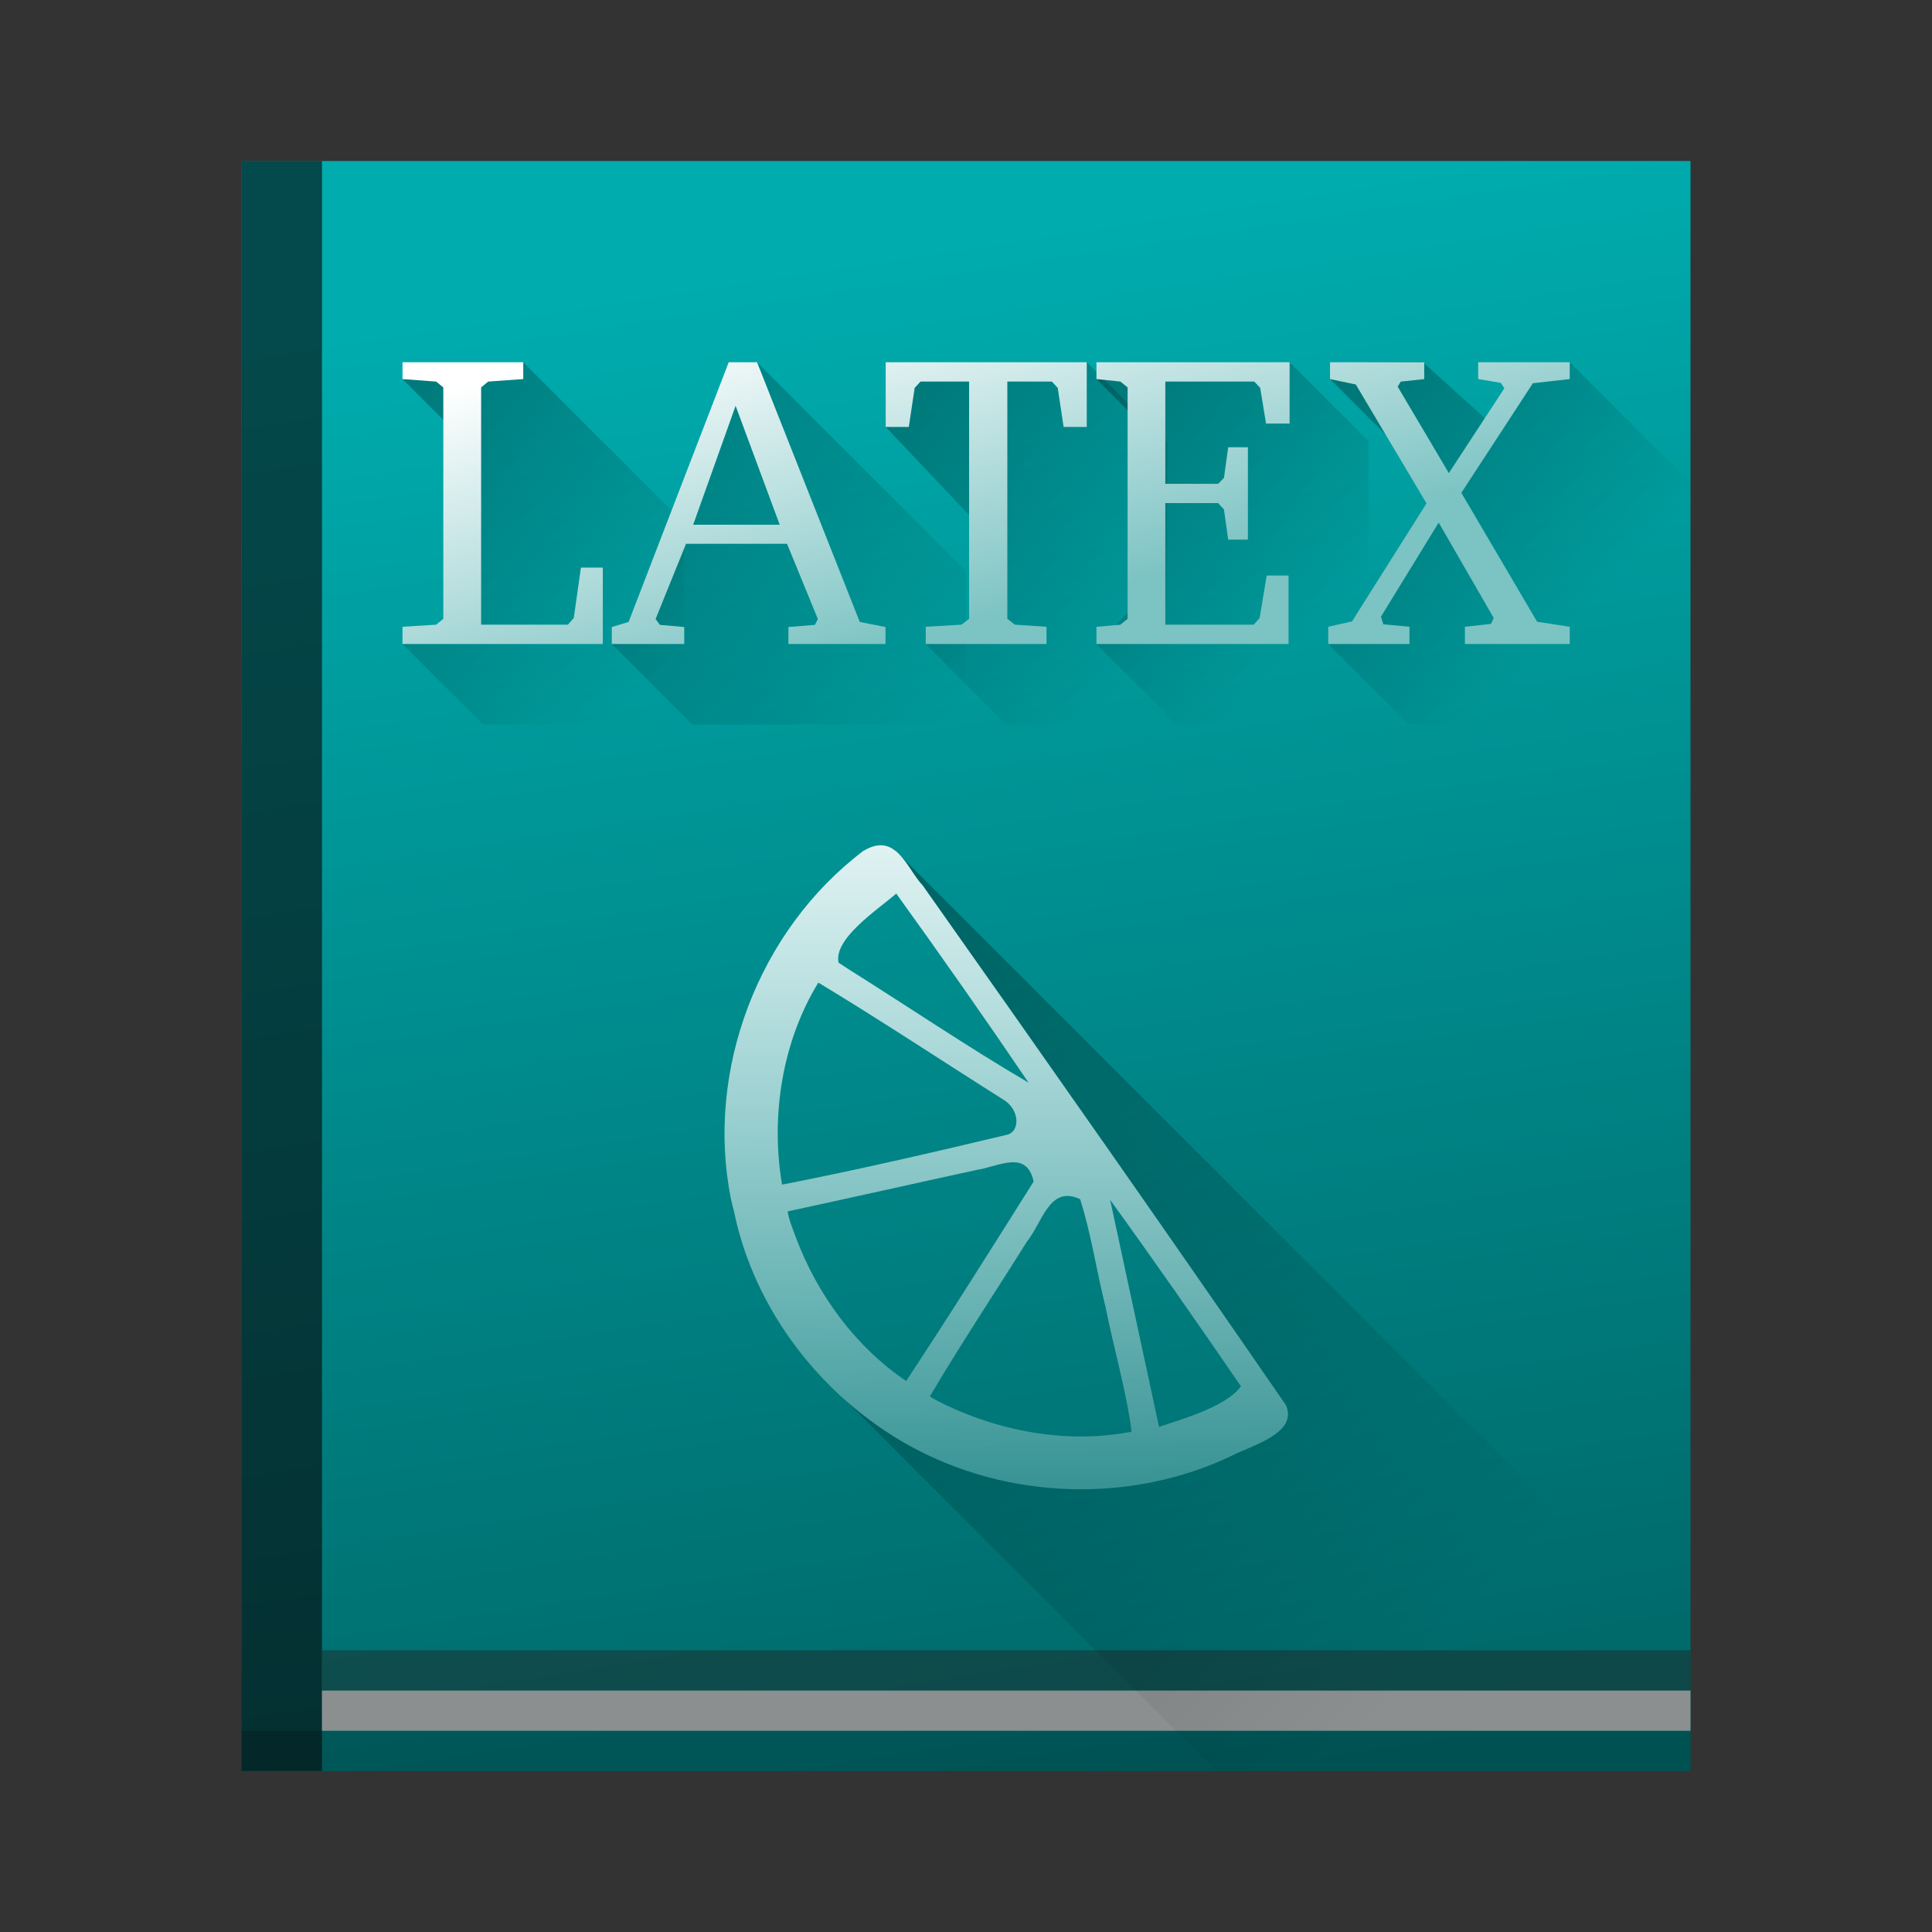 <?xml version="1.0" encoding="UTF-8" standalone="no"?>
<svg
   xmlns:dc="http://purl.org/dc/elements/1.1/"
   xmlns:cc="http://creativecommons.org/ns#"
   xmlns:rdf="http://www.w3.org/1999/02/22-rdf-syntax-ns#"
   xmlns:svg="http://www.w3.org/2000/svg"
   xmlns="http://www.w3.org/2000/svg"
   xmlns:xlink="http://www.w3.org/1999/xlink"
   xmlns:sodipodi="http://sodipodi.sourceforge.net/DTD/sodipodi-0.dtd"
   xmlns:inkscape="http://www.inkscape.org/namespaces/inkscape"
   width="48"
   height="48"
   version="1.1"
   id="svg49"
   sodipodi:docname="latexila.svg"
   inkscape:version="0.92.3 (2405546, 2018-03-11)">
  <rect width="100%" height="100%" fill="#333333" stroke="none"/>
  <sodipodi:namedview
     pagecolor="#ffffff"
     bordercolor="#666666"
     borderopacity="1"
     objecttolerance="10"
     gridtolerance="10"
     guidetolerance="10"
     inkscape:pageopacity="0"
     inkscape:pageshadow="2"
     inkscape:window-width="1920"
     inkscape:window-height="1020"
     id="namedview51"
     showgrid="true"
     inkscape:zoom="24.48"
     inkscape:cx="22.410622"
     inkscape:cy="32.802949"
     inkscape:window-x="0"
     inkscape:window-y="30"
     inkscape:window-maximized="1"
     inkscape:current-layer="svg49"
     inkscape:measure-start="0,0"
     inkscape:measure-end="0,0">
    <inkscape:grid
       type="xygrid"
       id="grid850" />
  </sodipodi:namedview>
  <defs
     id="defs27">
    <linearGradient
       inkscape:collect="always"
       id="linearGradient1001">
      <stop
         style="stop-color:#000000;stop-opacity:1;"
         offset="0"
         id="stop997" />
      <stop
         style="stop-color:#000000;stop-opacity:0;"
         offset="1"
         id="stop999" />
    </linearGradient>
    <linearGradient
       inkscape:collect="always"
       id="linearGradient936">
      <stop
         style="stop-color:#ffffff;stop-opacity:1;"
         offset="0"
         id="stop932" />
      <stop
         style="stop-color:#7cc3c3;stop-opacity:1"
         offset="1"
         id="stop934" />
    </linearGradient>
    <linearGradient
       inkscape:collect="always"
       id="linearGradient928">
      <stop
         style="stop-color:#ffffff;stop-opacity:1;"
         offset="0"
         id="stop924" />
      <stop
         style="stop-color:#ffffff;stop-opacity:0;"
         offset="1"
         id="stop926" />
    </linearGradient>
    <linearGradient
       inkscape:collect="always"
       id="linearGradient858">
      <stop
         style="stop-color:#006566;stop-opacity:1;"
         offset="0"
         id="stop854" />
      <stop
         style="stop-color:#00acae;stop-opacity:1"
         offset="1"
         id="stop856" />
    </linearGradient>
    <linearGradient
       inkscape:collect="always"
       xlink:href="#linearGradient858"
       id="linearGradient860"
       x1="36"
       y1="44"
       x2="30"
       y2="5"
       gradientUnits="userSpaceOnUse" />
    <linearGradient
       inkscape:collect="always"
       xlink:href="#linearGradient928"
       id="linearGradient930"
       x1="24.017"
       y1="18.155"
       x2="24.017"
       y2="42.229"
       gradientUnits="userSpaceOnUse" />
    <linearGradient
       inkscape:collect="always"
       xlink:href="#linearGradient936"
       id="linearGradient938"
       x1="21.771"
       y1="6.825"
       x2="24.112"
       y2="15.56"
       gradientUnits="userSpaceOnUse" />
    <linearGradient
       inkscape:collect="always"
       xlink:href="#linearGradient1001"
       id="linearGradient954"
       x1="20.331"
       y1="24.412"
       x2="36.372"
       y2="40.453"
       gradientUnits="userSpaceOnUse" />
    <linearGradient
       inkscape:collect="always"
       xlink:href="#linearGradient1001"
       id="linearGradient983"
       x1="10"
       y1="9"
       x2="17"
       y2="16"
       gradientUnits="userSpaceOnUse" />
    <linearGradient
       inkscape:collect="always"
       xlink:href="#linearGradient1001"
       id="linearGradient1003"
       x1="16.38"
       y1="9"
       x2="24.38"
       y2="17"
       gradientUnits="userSpaceOnUse" />
    <linearGradient
       inkscape:collect="always"
       xlink:href="#linearGradient1001"
       id="linearGradient1022"
       x1="22"
       y1="9"
       x2="28.924"
       y2="15.924"
       gradientUnits="userSpaceOnUse" />
    <linearGradient
       inkscape:collect="always"
       xlink:href="#linearGradient1001"
       id="linearGradient1049"
       x1="27.242"
       y1="9"
       x2="33.242"
       y2="15"
       gradientUnits="userSpaceOnUse" />
    <linearGradient
       inkscape:collect="always"
       xlink:href="#linearGradient1001"
       id="linearGradient1071"
       x1="33.045"
       y1="9"
       x2="39.219"
       y2="15.174"
       gradientUnits="userSpaceOnUse" />
  </defs>
  <rect
     style="opacity:1;fill:url(#linearGradient860);fill-opacity:1;stroke:none;stroke-width:2.582;stroke-linecap:round;stroke-linejoin:round;stroke-miterlimit:4;stroke-dasharray:none;stroke-dashoffset:0;stroke-opacity:1;paint-order:normal"
     id="rect852"
     width="36"
     height="40"
     x="6"
     y="4" />
  <rect
     style="fill:#000000;opacity:0.2"
     id="rect33"
     height="1"
     y="43"
     x="6"
     width="36" />
  <rect
     style="opacity:0.6;fill:#080809"
     id="rect37"
     height="40"
     y="4"
     x="6"
     width="2" />
  <rect
     style="fill:#8b8f8f"
     id="rect41"
     height="1"
     y="42"
     x="8"
     width="34" />
  <rect
     style="fill:#212323;fill-opacity:0.452"
     id="rect43"
     height="1"
     y="41"
     x="8"
     width="34" />
  <path
     style="opacity:0.3;fill:url(#linearGradient983);fill-opacity:1.0;stroke:none;stroke-width:2;stroke-linecap:round;stroke-linejoin:round;stroke-miterlimit:4;stroke-dasharray:none;stroke-dashoffset:0;stroke-opacity:1;paint-order:normal"
     d="M 13,9 12.605,9.395 11.348,9.166 10,9.418 l 1.578,1.578 -0.097,4.52 3.041,0.037 -0.584,0.139 -0.941,0.078 L 11.48,15.516 10,16 l 2,2 h 5 v -1.875 l -0.285,-0.285 0.25,-0.248 L 17,15.627 V 13 Z"
     id="rect959"
     inkscape:connector-curvature="0"
     sodipodi:nodetypes="ccccccccccccccccccc" />
  <path
     style="opacity:0.3;fill:url(#linearGradient954);fill-opacity:1.0;stroke:none;stroke-width:1.579;stroke-linecap:round;stroke-linejoin:round;stroke-miterlimit:4;stroke-dasharray:none;stroke-dashoffset:0;stroke-opacity:1;paint-order:normal"
     d="M 22.191 21.078 L 22.193 21.102 C 22.236 21.13 22.276 21.164 22.314 21.201 L 22.191 21.078 z M 22.363 21.25 C 22.571 21.474 22.733 21.798 22.926 22 C 25.954 26.287 28.969 30.583 31.945 34.906 C 32.265 35.607 31.086 35.913 30.637 36.15 C 28.116 37.366 25.035 37.268 22.588 35.914 C 21.999 35.587 21.451 35.183 20.949 34.73 L 30.217 44 L 42 44 L 42 40.885 L 22.363 21.25 z "
     id="rect940" />
  <path
     sodipodi:nodetypes="cccccccccccccccccccccccccccccccccccc"
     inkscape:connector-curvature="0"
     id="path915"
     d="m 18.159,29.783 c -0.639,-3.196 0.69,-6.67 3.283,-8.637 0.828,-0.506 1.085,0.437 1.483,0.854 3.028,4.287 6.045,8.583 9.021,12.907 0.32,0.701 -0.86,1.008 -1.309,1.245 -2.52,1.216 -5.602,1.117 -8.048,-0.237 -2.176,-1.208 -3.847,-3.361 -4.352,-5.814 -0.027,-0.105 -0.054,-0.211 -0.077,-0.317 z m 1.616,0.967 c 0.537,1.42 1.475,2.707 2.738,3.561 1.081,-1.635 2.121,-3.297 3.167,-4.955 -0.171,-0.812 -0.886,-0.365 -1.424,-0.288 -1.563,0.34 -3.123,0.693 -4.686,1.028 0.03,0.226 0.131,0.439 0.205,0.653 z m -0.345,-1.319 c 1.86,-0.361 3.71,-0.791 5.554,-1.23 0.376,-0.06 0.357,-0.636 -0.054,-0.88 -1.534,-0.968 -3.047,-1.972 -4.599,-2.909 -0.902,1.473 -1.189,3.333 -0.901,5.019 z m 3.845,5.366 c 1.473,0.755 3.211,1.089 4.84,0.773 -0.138,-1.041 -0.445,-2.072 -0.65,-3.108 -0.223,-0.885 -0.353,-1.8 -0.629,-2.668 -0.765,-0.363 -0.939,0.583 -1.319,1.048 -0.803,1.282 -1.642,2.544 -2.412,3.846 l 0.052,0.041 z M 21.118,24.103 c 1.48,0.929 2.932,1.914 4.437,2.796 -1.069,-1.577 -2.171,-3.149 -3.287,-4.698 -0.497,0.423 -1.56,1.125 -1.434,1.717 0.094,0.062 0.189,0.124 0.284,0.185 z m 7.678,11.347 c 0.543,-0.187 1.656,-0.488 2.035,-1.008 -1.067,-1.555 -2.144,-3.105 -3.25,-4.632 z"
     style="fill:url(#linearGradient930);stroke-width:0.018;fill-opacity:1" />
  <path
     style="opacity:0.25;fill:url(#linearGradient1003);fill-opacity:1;stroke:none;stroke-width:2;stroke-linecap:round;stroke-linejoin:round;stroke-miterlimit:4;stroke-dasharray:none;stroke-dashoffset:0;stroke-opacity:1;paint-order:normal"
     d="M 18.809,9 17.694,10.314 17.781,10.652 15.918,15.453 15.199,16 l 2,2 H 24 v -3.809 z"
     id="path986"
     inkscape:connector-curvature="0"
     sodipodi:nodetypes="ccccccccc" />
  <path
     style="opacity:0.3;fill:url(#linearGradient1022);fill-opacity:1.0;stroke:none;stroke-width:2;stroke-linecap:round;stroke-linejoin:round;stroke-miterlimit:4;stroke-dasharray:none;stroke-dashoffset:0;stroke-opacity:1;paint-order:normal"
     d="M 27 9 L 26 9.1 L 23.32 9.293 L 22.445 9.199 L 22.006 10.607 L 24.607 13.357 L 24.43 15.635 L 23 16 L 25 18 L 29 18 L 29 16.75 L 29 15.527 L 29 14.975 L 29 11 L 27 9 z "
     id="path1005" />
  <path
     style="opacity:0.3;fill:url(#linearGradient1049);fill-opacity:1.0;stroke:none;stroke-width:2;stroke-linecap:round;stroke-linejoin:round;stroke-miterlimit:4;stroke-dasharray:none;stroke-dashoffset:0;stroke-opacity:1;paint-order:normal"
     d="M 32.041 9 L 30.746 9.096 L 28.557 9.203 L 27.242 9.418 L 28.396 10.572 L 28.953 12.498 L 28.41 14 L 28.557 14.686 L 27.242 16 L 29.242 18 L 34 18 L 34 10.959 L 32.041 9 z "
     id="path1024" />
  <path
     style="opacity:0.3;fill:url(#linearGradient1071);fill-opacity:1;stroke:none;stroke-width:2;stroke-linecap:round;stroke-linejoin:round;stroke-miterlimit:4;stroke-dasharray:none;stroke-dashoffset:0;stroke-opacity:1;paint-order:normal"
     d="M 34,9 33.045,9.418 34.996,11.369 36,12.641 34.314,14.686 33,16 l 2,2 h 6 l 1,-0.5 V 12 L 39,9 38,9.461 36.982,10.471 35.343,8.991 Z"
     id="path1051"
     inkscape:connector-curvature="0"
     sodipodi:nodetypes="ccccccccccccccc" />
  <path
     style="font-style:normal;font-variant:normal;font-weight:normal;font-stretch:normal;font-size:medium;line-height:1.25;font-family:'Bitstream Charter';-inkscape-font-specification:'Bitstream Charter';letter-spacing:0px;word-spacing:0px;fill:url(#linearGradient938);fill-opacity:1;stroke:none;stroke-width:0.261"
     d="m 10,9 v 0.418 l 0.836,0.062 0.178,0.145 v 5.75 L 10.836,15.52 10,15.572 V 16 h 4.976 l 2.81e-4,-1.898 h -0.543 l -0.178,1.252 -0.146,0.166 h -2.156 V 9.625 L 12.129,9.48 13,9.418 V 9 Z m 8.105,0 -2.488,6.453 -0.417,0.125 V 16 H 17 v -0.422 l -0.605,-0.053 -0.107,-0.145 0.756,-1.869 h 2.51 l 0.766,1.869 -0.074,0.145 -0.658,0.053 V 16 H 22 v -0.422 l -0.639,-0.125 L 18.809,9 Z m 3.9,0 v 1.607 h 0.574 l 0.146,-0.971 0.145,-0.156 h 1.207 V 15.375 l -0.188,0.145 L 23,15.572 V 16 h 3 v -0.428 l -0.785,-0.053 -0.188,-0.145 V 9.48 h 1.107 l 0.145,0.156 0.146,0.971 H 27 V 9 Z m 5.236,0 v 0.418 l 0.596,0.062 0.178,0.145 v 5.75 l -0.178,0.145 -0.596,0.053 V 16 h 4.773 v -1.701 h -0.543 l -0.176,1.055 -0.146,0.166 h -2.197 v -3.021 h 1.312 l 0.145,0.158 0.105,0.75 h 0.49 v -2.295 h -0.49 l -0.105,0.762 -0.145,0.146 h -1.312 V 9.48 h 2.211 l 0.146,0.156 0.145,0.887 h 0.586 V 9 Z m 5.803,0 v 0.418 l 0.641,0.135 1.756,2.953 L 33.59,15.438 33,15.572 V 16 h 2.018 v -0.428 l -0.65,-0.062 -0.059,-0.188 1.435,-2.338 1.367,2.369 L 37.045,15.5 36.395,15.572 V 16 H 39 v -0.428 l -0.811,-0.125 L 36.307,12.244 38.084,9.521 39,9.418 V 9 h -2.275 v 0.418 l 0.562,0.094 0.088,0.135 -1.379,2.107 -1.271,-2.148 0.076,-0.125 0.584,-0.062 V 9 Z m -14.768,1.082 1.096,2.955 h -2.15 z"
     id="path834"
     inkscape:connector-curvature="0"
     sodipodi:nodetypes="ccccccccccccccccccccccccccccccccccccccccccccccccccccccccccccccccccccccccccccccccccccccccccccccccccccccccccccccccccccccccccccccc" />
</svg>
